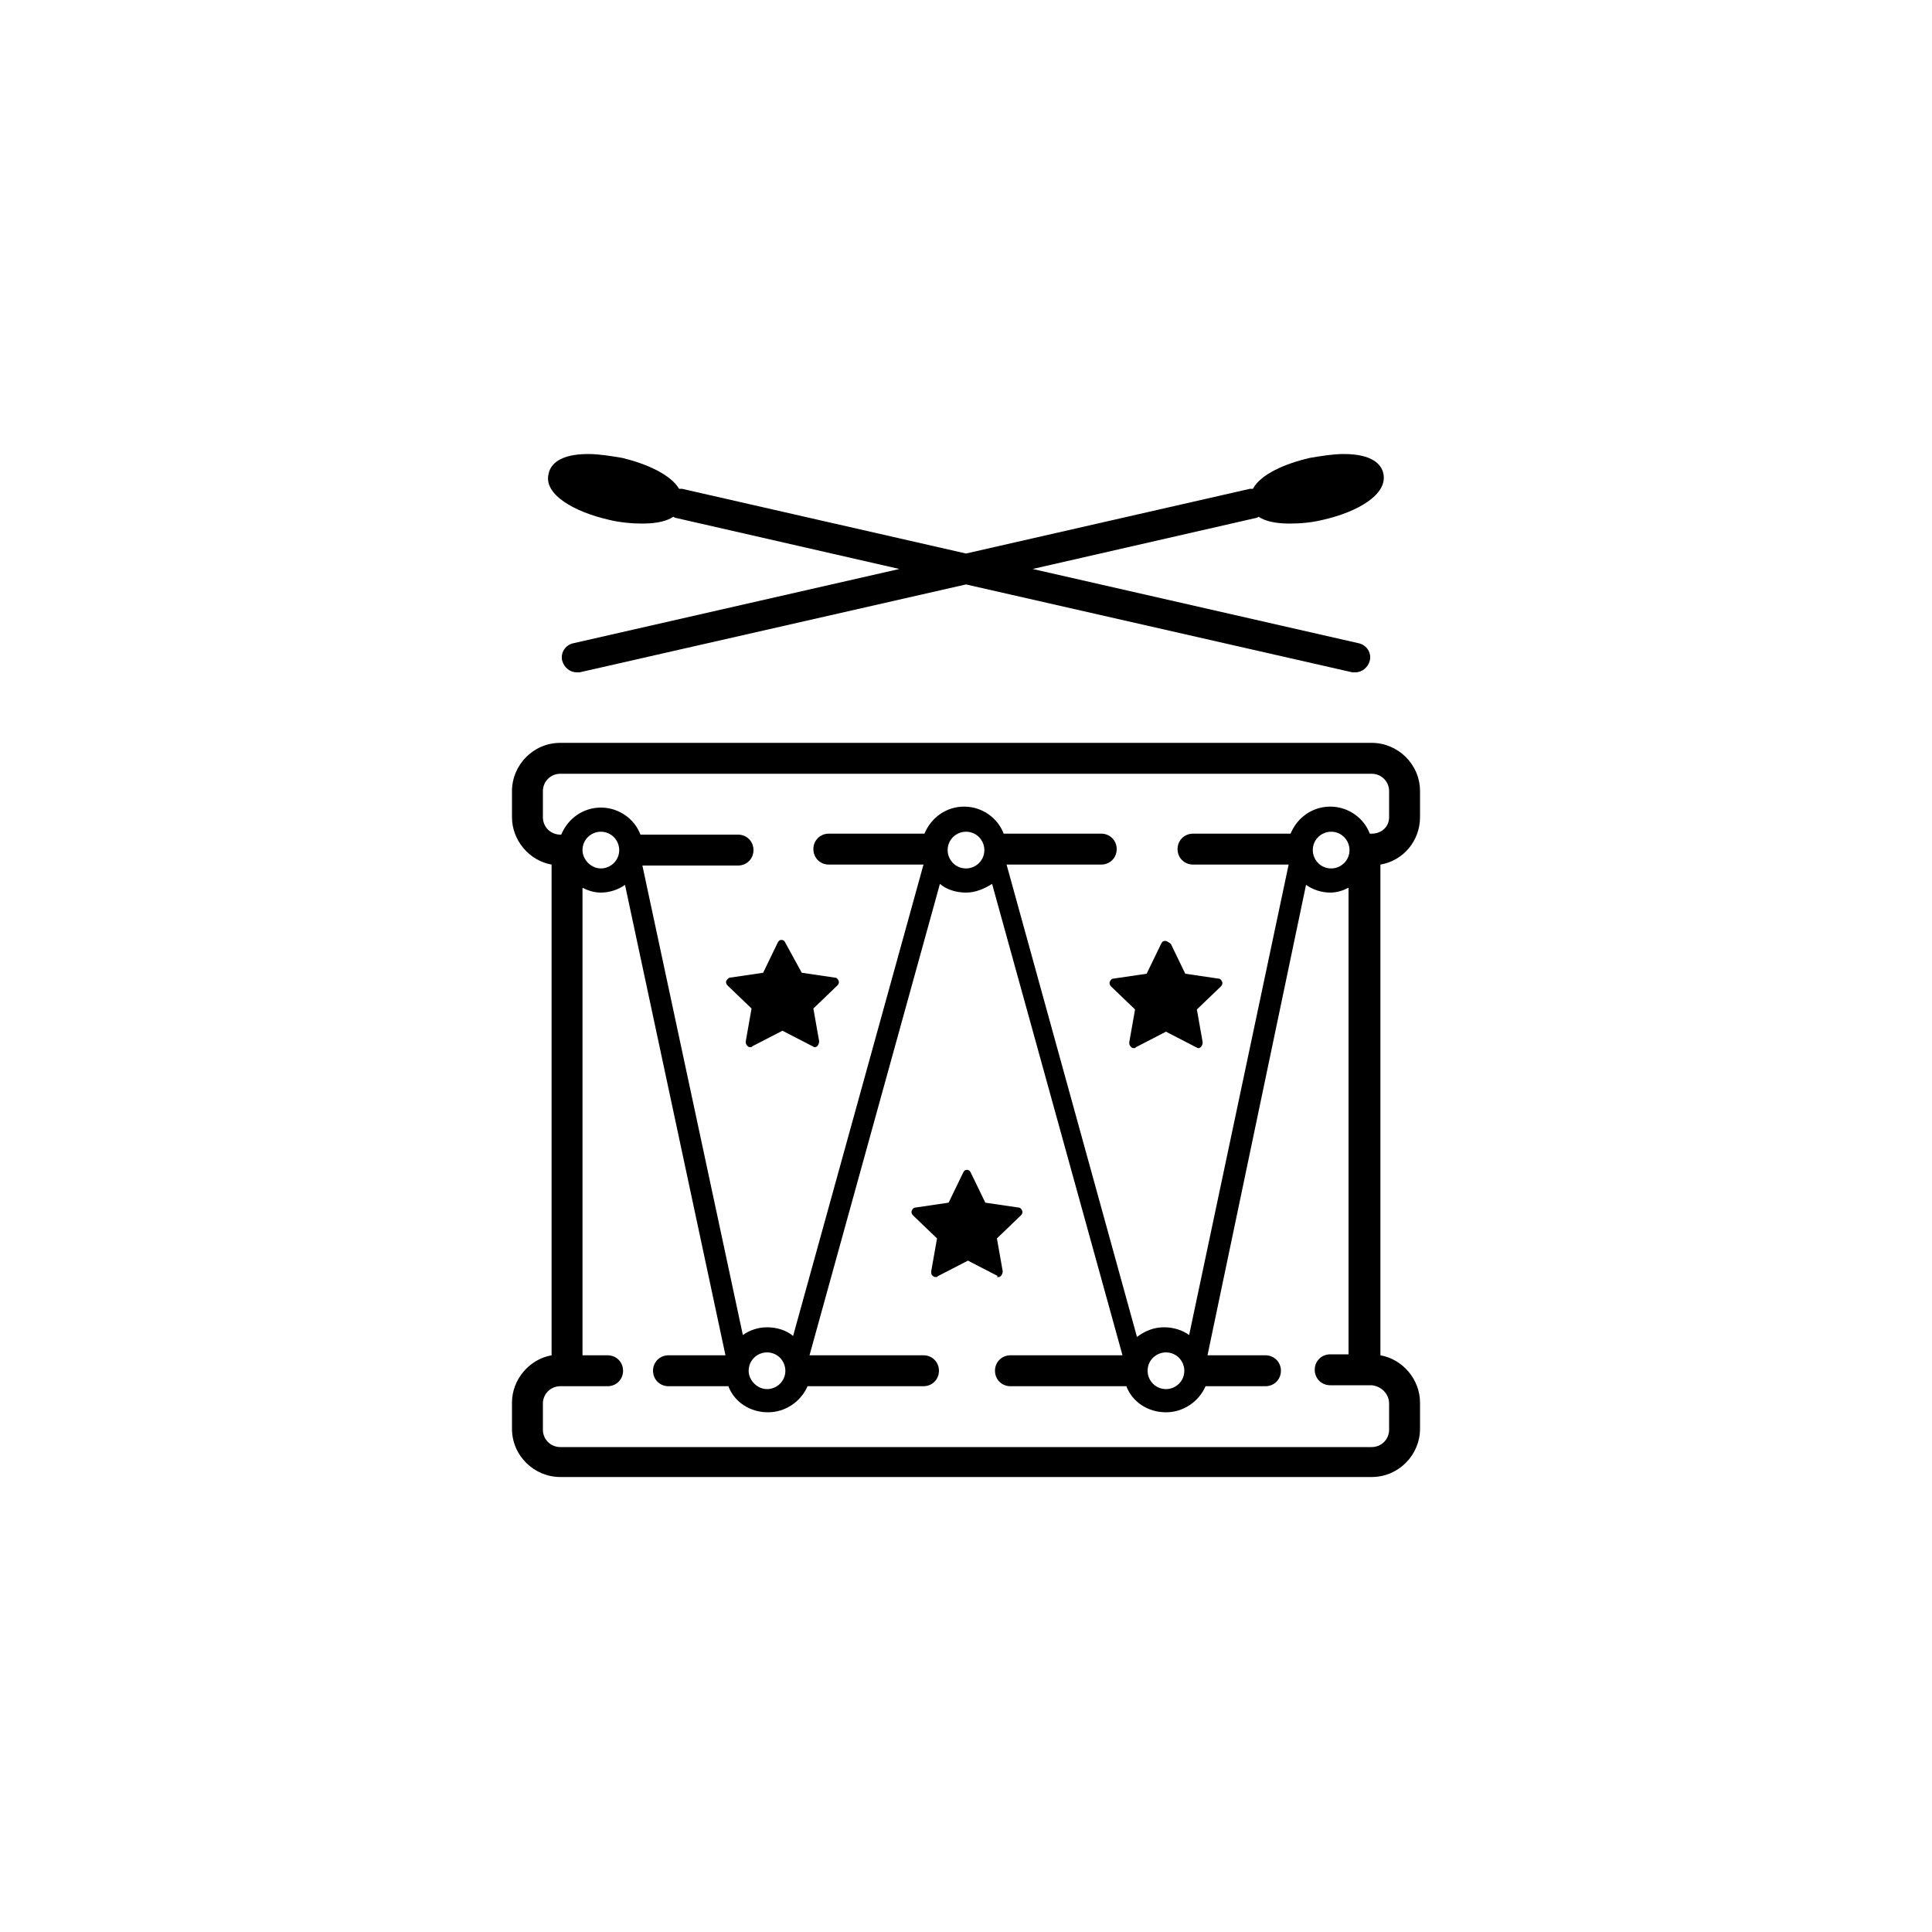 <svg xmlns="http://www.w3.org/2000/svg" x="0" y="0" version="1.1" viewBox="0 0 200 200" xml:space="preserve"><g><path d="M147 84.6v-2.7c0-2.8-2.3-5-5-5H58c-2.8 0-5 2.3-5 5v2.7c0 2.4 1.8 4.5 4.1 4.9v50.8c-2.3.4-4.1 2.5-4.1 4.9v2.7c0 2.8 2.3 5 5 5h84c2.8 0 5-2.3 5-5v-2.7c0-2.4-1.8-4.5-4.1-4.9V89.5c2.4-.4 4.1-2.5 4.1-4.9zm-3.2 60.7v2.7c0 1-.8 1.8-1.8 1.8H58c-1 0-1.8-.8-1.8-1.8v-2.7c0-1 .8-1.8 1.8-1.8h4.9c.9 0 1.6-.7 1.6-1.6 0-.9-.7-1.6-1.6-1.6h-2.6V91.9c.6.3 1.2.5 1.9.5.9 0 1.8-.3 2.5-.8l10.4 48.7h-5.9c-.9 0-1.6.7-1.6 1.6 0 .9.7 1.6 1.6 1.6h6.2c.6 1.6 2.2 2.7 4.1 2.7 1.8 0 3.4-1.1 4.1-2.7h12c.9 0 1.6-.7 1.6-1.6 0-.9-.7-1.6-1.6-1.6H83.8l13.5-48.8c.7.6 1.7.9 2.7.9 1 0 1.9-.4 2.7-.9l13.5 48.8h-11.6c-.9 0-1.6.7-1.6 1.6 0 .9.7 1.6 1.6 1.6h12c.6 1.6 2.2 2.7 4.1 2.7 1.8 0 3.4-1.1 4.1-2.7h6.2c.9 0 1.6-.7 1.6-1.6 0-.9-.7-1.6-1.6-1.6h-6l10.2-48.7c.7.5 1.6.8 2.5.8.7 0 1.3-.2 1.9-.5v48.3h-1.9c-.9 0-1.6.7-1.6 1.6 0 .9.7 1.6 1.6 1.6h4.3c1 .1 1.8.9 1.8 1.9zM60.3 88c0-1.1.9-1.9 1.9-1.9 1.1 0 1.9.9 1.9 1.9 0 1.1-.9 1.9-1.9 1.9-1 0-1.9-.9-1.9-1.9zm17.2 53.9c0-1.1.9-1.9 1.9-1.9 1.1 0 1.9.9 1.9 1.9 0 1.1-.9 1.9-1.9 1.9-1 0-1.9-.9-1.9-1.9zM98.1 88c0-1.1.9-1.9 1.9-1.9 1.1 0 1.9.9 1.9 1.9 0 1.1-.9 1.9-1.9 1.9-1.1 0-1.9-.9-1.9-1.9zm20.7 53.9c0-1.1.9-1.9 1.9-1.9 1.1 0 1.9.9 1.9 1.9 0 1.1-.9 1.9-1.9 1.9-1.1 0-1.9-.9-1.9-1.9zM135.9 88c0-1.1.9-1.9 1.9-1.9 1.1 0 1.9.9 1.9 1.9 0 1.1-.9 1.9-1.9 1.9-1.1 0-1.9-.9-1.9-1.9zm6.1-1.7h-.2c-.6-1.6-2.2-2.8-4.1-2.8-1.8 0-3.4 1.1-4.1 2.8h-10.1c-.9 0-1.6.7-1.6 1.6 0 .9.7 1.6 1.6 1.6h9.9l-10.3 48.7c-.7-.5-1.6-.8-2.6-.8-1.1 0-2 .4-2.8 1l-13.5-48.9h9.8c.9 0 1.6-.7 1.6-1.6 0-.9-.7-1.6-1.6-1.6h-10.1c-.6-1.6-2.2-2.8-4.1-2.8-1.8 0-3.4 1.1-4.1 2.8h-9.9c-.9 0-1.6.7-1.6 1.6 0 .9.7 1.6 1.6 1.6h9.8l-13.5 48.8c-.7-.6-1.7-.9-2.7-.9-.9 0-1.8.3-2.5.8L66.5 89.6h9.9c.9 0 1.6-.7 1.6-1.6 0-.9-.7-1.6-1.6-1.6H66.3c-.6-1.6-2.2-2.8-4.1-2.8-1.8 0-3.4 1.1-4.1 2.8H58c-1 0-1.8-.8-1.8-1.8v-2.7c0-1 .8-1.8 1.8-1.8h84c1 0 1.8.8 1.8 1.8v2.7c0 1-.8 1.7-1.8 1.7z"/><path d="M81.3 97.6c-.1-.2-.2-.3-.4-.3s-.3.1-.4.3l-1.5 3.1-3.4.5c-.2 0-.3.2-.4.3-.1.2 0 .4.1.5l2.5 2.4-.6 3.4c0 .2 0 .3.2.5.1.1.2.1.3.1.1 0 .1 0 .2-.1l3.1-1.6 3.1 1.6c.1 0 .1.1.2.1s.2 0 .3-.1c.1-.1.2-.3.2-.5l-.6-3.4 2.5-2.4c.1-.1.2-.3.1-.5s-.2-.3-.4-.3l-3.4-.5-1.7-3.1zM120.6 97.4c-.2 0-.3.1-.4.3l-1.5 3.1-3.4.5c-.2 0-.3.1-.4.3-.1.2 0 .4.1.5l2.5 2.4-.6 3.4c0 .2 0 .3.2.5.1.1.2.1.3.1.1 0 .1 0 .2-.1l3.1-1.6 3.1 1.6c.1 0 .1.1.2.1s.2 0 .3-.1c.1-.1.2-.3.2-.5l-.6-3.4 2.5-2.4c.1-.1.2-.3.1-.5s-.2-.3-.4-.3l-3.4-.5-1.5-3.1c-.3-.2-.4-.3-.6-.3zM103.3 132.2c.1 0 .2 0 .3-.1.1-.1.2-.3.2-.5l-.6-3.4 2.5-2.4c.1-.1.2-.3.1-.5s-.2-.3-.4-.3l-3.4-.5-1.5-3.1c-.1-.2-.2-.3-.4-.3s-.3.1-.4.3l-1.5 3.1-3.4.5c-.2 0-.3.1-.4.3-.1.2 0 .4.1.5l2.5 2.4-.6 3.4c0 .2 0 .4.2.5.1.1.2.1.3.1.1 0 .1 0 .2-.1l3.1-1.6 3.1 1.6c-.2.1-.1.1 0 .1zM63 53.8c1.2.3 2.5.4 3.5.4 1.6 0 2.6-.3 3.2-.7.1 0 .1.1.2.1l23.2 5.3-33.8 7.7c-.8.2-1.3 1-1.1 1.8.2.7.8 1.2 1.5 1.2h.3l40-9.1 40 9.1h.3c.7 0 1.3-.5 1.5-1.2.2-.8-.3-1.6-1.1-1.8l-33.8-7.7 23.2-5.3c.1 0 .1-.1.2-.1.6.4 1.6.7 3.2.7 1.1 0 2.3-.1 3.5-.4 3.5-.8 6.7-2.6 6.2-4.8-.2-.9-1.1-2-4.1-2-1.1 0-2.3.2-3.5.4-2.6.6-5.1 1.7-5.9 3.2h-.3L100 57.3l-29.4-6.7h-.3c-.9-1.5-3.4-2.6-5.9-3.2-1.2-.2-2.4-.4-3.5-.4-3 0-3.9 1.1-4.1 2-.6 2.2 2.7 4 6.2 4.8z"/></g></svg>